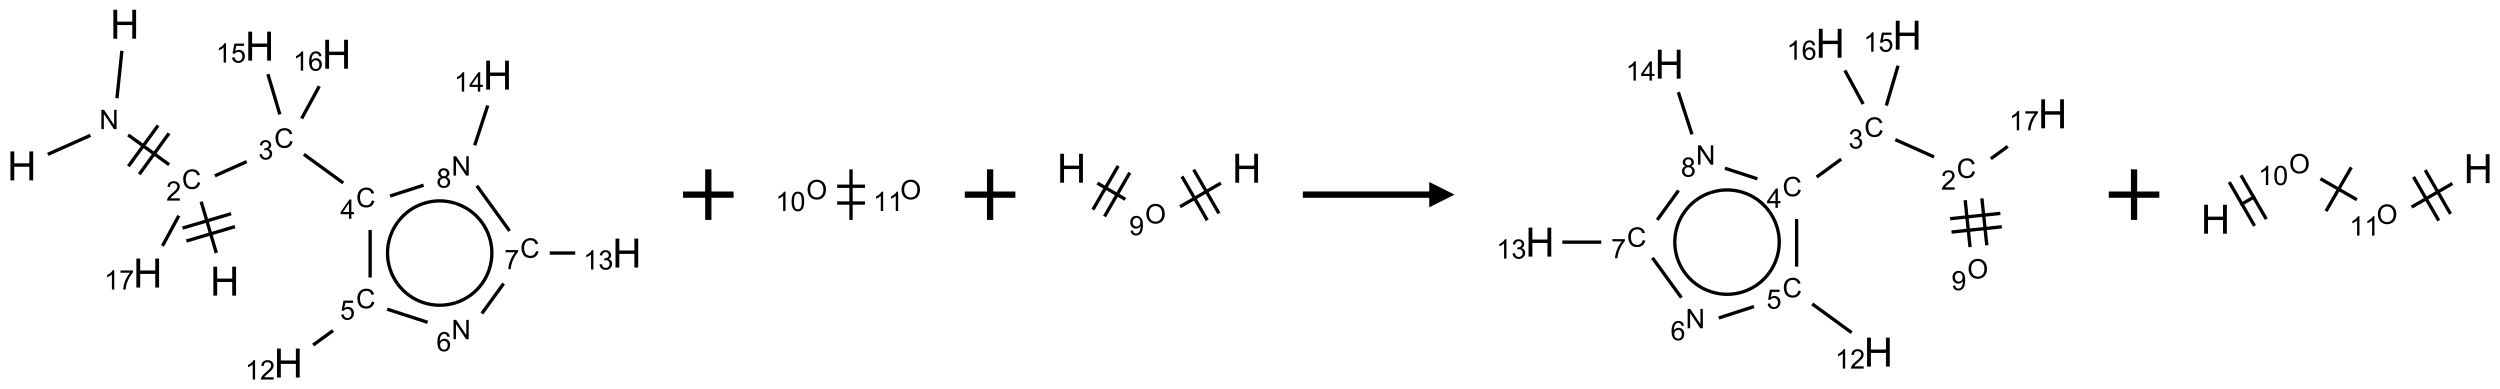 <?xml version="1.0" encoding="UTF-8"?>
<svg xmlns="http://www.w3.org/2000/svg" xmlns:xlink="http://www.w3.org/1999/xlink" width="989" height="154" viewBox="0 0 989 154">
<defs>
<g>
<g id="glyph-0-0">
<path d="M 2 0 L 2 -10 L 10 -10 L 10 0 Z M 2.25 -0.25 L 9.75 -0.25 L 9.75 -9.75 L 2.25 -9.75 Z M 2.25 -0.25 "/>
</g>
<g id="glyph-0-1">
<path d="M 1.281 0 L 1.281 -11.453 L 2.797 -11.453 L 2.797 -6.75 L 8.75 -6.75 L 8.75 -11.453 L 10.266 -11.453 L 10.266 0 L 8.75 0 L 8.75 -5.398 L 2.797 -5.398 L 2.797 0 Z M 1.281 0 "/>
</g>
<g id="glyph-1-0">
<path d="M 1.332 0 L 1.332 -6.668 L 6.668 -6.668 L 6.668 0 Z M 1.5 -0.168 L 6.5 -0.168 L 6.5 -6.5 L 1.5 -6.5 Z M 1.5 -0.168 "/>
</g>
<g id="glyph-1-1">
<path d="M 0.812 0 L 0.812 -7.637 L 1.848 -7.637 L 5.859 -1.641 L 5.859 -7.637 L 6.828 -7.637 L 6.828 0 L 5.793 0 L 1.781 -6 L 1.781 0 Z M 0.812 0 "/>
</g>
<g id="glyph-1-2">
<path d="M 6.27 -2.676 L 7.281 -2.422 C 7.07 -1.594 6.688 -0.961 6.137 -0.523 C 5.586 -0.086 4.914 0.129 4.121 0.129 C 3.297 0.129 2.629 -0.039 2.113 -0.371 C 1.598 -0.707 1.203 -1.191 0.934 -1.828 C 0.664 -2.465 0.531 -3.145 0.531 -3.875 C 0.531 -4.672 0.684 -5.363 0.988 -5.957 C 1.293 -6.547 1.723 -6.996 2.285 -7.305 C 2.844 -7.613 3.461 -7.766 4.137 -7.766 C 4.898 -7.766 5.543 -7.57 6.062 -7.184 C 6.582 -6.793 6.945 -6.246 7.152 -5.543 L 6.156 -5.309 C 5.98 -5.863 5.723 -6.266 5.387 -6.52 C 5.051 -6.773 4.625 -6.902 4.113 -6.902 C 3.527 -6.902 3.039 -6.762 2.645 -6.48 C 2.25 -6.199 1.973 -5.82 1.812 -5.348 C 1.652 -4.871 1.574 -4.383 1.574 -3.879 C 1.574 -3.23 1.668 -2.664 1.855 -2.18 C 2.047 -1.695 2.34 -1.332 2.738 -1.094 C 3.137 -0.855 3.57 -0.734 4.035 -0.734 C 4.602 -0.734 5.082 -0.898 5.473 -1.223 C 5.867 -1.551 6.133 -2.035 6.27 -2.676 Z M 6.27 -2.676 "/>
</g>
<g id="glyph-1-3">
<path d="M 5.371 -0.902 L 5.371 0 L 0.324 0 C 0.316 -0.227 0.352 -0.441 0.434 -0.652 C 0.562 -0.996 0.766 -1.332 1.051 -1.668 C 1.332 -2 1.742 -2.387 2.277 -2.824 C 3.105 -3.504 3.668 -4.043 3.957 -4.441 C 4.25 -4.84 4.395 -5.215 4.395 -5.566 C 4.395 -5.938 4.262 -6.254 3.996 -6.508 C 3.73 -6.762 3.387 -6.891 2.957 -6.891 C 2.508 -6.891 2.145 -6.754 1.875 -6.484 C 1.605 -6.215 1.469 -5.84 1.465 -5.359 L 0.5 -5.457 C 0.566 -6.176 0.812 -6.727 1.246 -7.102 C 1.676 -7.477 2.254 -7.668 2.98 -7.668 C 3.711 -7.668 4.293 -7.465 4.719 -7.059 C 5.145 -6.652 5.359 -6.148 5.359 -5.547 C 5.359 -5.242 5.297 -4.941 5.172 -4.645 C 5.047 -4.352 4.84 -4.039 4.551 -3.715 C 4.262 -3.387 3.777 -2.938 3.105 -2.371 C 2.543 -1.898 2.18 -1.578 2.02 -1.41 C 1.859 -1.242 1.73 -1.07 1.625 -0.902 Z M 5.371 -0.902 "/>
</g>
<g id="glyph-1-4">
<path d="M 0.449 -2.016 L 1.387 -2.141 C 1.492 -1.609 1.676 -1.227 1.934 -0.992 C 2.191 -0.758 2.508 -0.641 2.879 -0.641 C 3.32 -0.641 3.695 -0.793 3.996 -1.098 C 4.301 -1.402 4.453 -1.781 4.453 -2.234 C 4.453 -2.664 4.312 -3.02 4.031 -3.301 C 3.75 -3.578 3.391 -3.719 2.957 -3.719 C 2.781 -3.719 2.562 -3.684 2.297 -3.613 L 2.402 -4.438 C 2.465 -4.43 2.516 -4.426 2.551 -4.426 C 2.949 -4.426 3.312 -4.531 3.629 -4.738 C 3.949 -4.949 4.109 -5.27 4.109 -5.703 C 4.109 -6.047 3.992 -6.332 3.762 -6.559 C 3.527 -6.785 3.227 -6.895 2.859 -6.895 C 2.496 -6.895 2.191 -6.781 1.949 -6.551 C 1.707 -6.324 1.547 -5.98 1.48 -5.52 L 0.543 -5.688 C 0.656 -6.316 0.918 -6.805 1.324 -7.148 C 1.73 -7.492 2.234 -7.668 2.84 -7.668 C 3.254 -7.668 3.641 -7.578 3.988 -7.398 C 4.34 -7.219 4.609 -6.977 4.793 -6.668 C 4.98 -6.359 5.074 -6.031 5.074 -5.684 C 5.074 -5.352 4.984 -5.051 4.809 -4.781 C 4.629 -4.512 4.367 -4.297 4.02 -4.137 C 4.473 -4.031 4.824 -3.816 5.074 -3.488 C 5.324 -3.16 5.449 -2.75 5.449 -2.254 C 5.449 -1.59 5.203 -1.023 4.719 -0.559 C 4.234 -0.098 3.617 0.137 2.875 0.137 C 2.203 0.137 1.648 -0.062 1.207 -0.465 C 0.762 -0.863 0.512 -1.379 0.449 -2.016 Z M 0.449 -2.016 "/>
</g>
<g id="glyph-1-5">
<path d="M 3.449 0 L 3.449 -1.828 L 0.137 -1.828 L 0.137 -2.688 L 3.621 -7.637 L 4.387 -7.637 L 4.387 -2.688 L 5.418 -2.688 L 5.418 -1.828 L 4.387 -1.828 L 4.387 0 Z M 3.449 -2.688 L 3.449 -6.129 L 1.059 -2.688 Z M 3.449 -2.688 "/>
</g>
<g id="glyph-1-6">
<path d="M 0.441 -2 L 1.426 -2.082 C 1.5 -1.605 1.668 -1.242 1.934 -1.004 C 2.199 -0.762 2.52 -0.641 2.895 -0.641 C 3.348 -0.641 3.73 -0.812 4.043 -1.152 C 4.355 -1.492 4.512 -1.941 4.512 -2.504 C 4.512 -3.039 4.359 -3.461 4.059 -3.77 C 3.758 -4.078 3.367 -4.234 2.879 -4.234 C 2.578 -4.234 2.305 -4.164 2.062 -4.027 C 1.82 -3.891 1.629 -3.715 1.488 -3.496 L 0.609 -3.609 L 1.348 -7.531 L 5.145 -7.531 L 5.145 -6.637 L 2.098 -6.637 L 1.688 -4.582 C 2.145 -4.902 2.625 -5.062 3.129 -5.062 C 3.797 -5.062 4.359 -4.832 4.816 -4.371 C 5.277 -3.91 5.504 -3.312 5.504 -2.59 C 5.504 -1.898 5.305 -1.301 4.902 -0.797 C 4.41 -0.18 3.742 0.129 2.895 0.129 C 2.199 0.129 1.633 -0.062 1.195 -0.453 C 0.758 -0.844 0.504 -1.359 0.441 -2 Z M 0.441 -2 "/>
</g>
<g id="glyph-1-7">
<path d="M 3.973 0 L 3.035 0 L 3.035 -5.973 C 2.809 -5.758 2.516 -5.543 2.148 -5.328 C 1.781 -5.113 1.453 -4.953 1.16 -4.844 L 1.16 -5.75 C 1.684 -5.996 2.145 -6.297 2.535 -6.645 C 2.93 -6.996 3.207 -7.336 3.371 -7.668 L 3.973 -7.668 Z M 3.973 0 "/>
</g>
<g id="glyph-1-8">
<path d="M 5.309 -5.766 L 4.375 -5.691 C 4.293 -6.059 4.172 -6.328 4.02 -6.496 C 3.766 -6.762 3.453 -6.895 3.082 -6.895 C 2.785 -6.895 2.523 -6.812 2.297 -6.645 C 2 -6.43 1.77 -6.117 1.598 -5.703 C 1.43 -5.289 1.34 -4.703 1.332 -3.938 C 1.559 -4.281 1.836 -4.535 2.16 -4.703 C 2.488 -4.871 2.828 -4.953 3.188 -4.953 C 3.812 -4.953 4.344 -4.723 4.785 -4.262 C 5.223 -3.801 5.441 -3.207 5.441 -2.48 C 5.441 -2 5.34 -1.555 5.133 -1.145 C 4.926 -0.73 4.641 -0.418 4.281 -0.199 C 3.922 0.02 3.512 0.129 3.051 0.129 C 2.27 0.129 1.633 -0.156 1.141 -0.73 C 0.648 -1.305 0.402 -2.254 0.402 -3.574 C 0.402 -5.051 0.672 -6.121 1.219 -6.793 C 1.695 -7.375 2.336 -7.668 3.141 -7.668 C 3.742 -7.668 4.234 -7.5 4.617 -7.16 C 5 -6.824 5.23 -6.359 5.309 -5.766 Z M 1.48 -2.473 C 1.48 -2.152 1.547 -1.844 1.684 -1.547 C 1.82 -1.25 2.016 -1.027 2.262 -0.871 C 2.508 -0.719 2.766 -0.641 3.035 -0.641 C 3.434 -0.641 3.773 -0.801 4.059 -1.121 C 4.344 -1.441 4.484 -1.875 4.484 -2.422 C 4.484 -2.949 4.344 -3.367 4.062 -3.668 C 3.781 -3.973 3.426 -4.125 3 -4.125 C 2.578 -4.125 2.219 -3.973 1.922 -3.668 C 1.625 -3.363 1.48 -2.969 1.48 -2.473 Z M 1.48 -2.473 "/>
</g>
<g id="glyph-1-9">
<path d="M 0.504 -6.637 L 0.504 -7.535 L 5.449 -7.535 L 5.449 -6.809 C 4.961 -6.289 4.48 -5.602 4.004 -4.746 C 3.527 -3.887 3.156 -3.004 2.895 -2.098 C 2.707 -1.461 2.59 -0.762 2.535 0 L 1.574 0 C 1.582 -0.602 1.703 -1.328 1.926 -2.176 C 2.152 -3.027 2.477 -3.848 2.898 -4.637 C 3.32 -5.426 3.77 -6.094 4.246 -6.637 Z M 0.504 -6.637 "/>
</g>
<g id="glyph-1-10">
<path d="M 1.887 -4.141 C 1.496 -4.281 1.207 -4.484 1.02 -4.75 C 0.832 -5.016 0.738 -5.328 0.738 -5.699 C 0.738 -6.254 0.938 -6.719 1.34 -7.098 C 1.738 -7.477 2.27 -7.668 2.934 -7.668 C 3.598 -7.668 4.137 -7.473 4.543 -7.086 C 4.949 -6.699 5.152 -6.227 5.152 -5.672 C 5.152 -5.316 5.059 -5.008 4.871 -4.746 C 4.688 -4.484 4.406 -4.281 4.027 -4.141 C 4.496 -3.988 4.852 -3.742 5.098 -3.402 C 5.34 -3.062 5.465 -2.656 5.465 -2.184 C 5.465 -1.531 5.234 -0.98 4.77 -0.535 C 4.309 -0.09 3.703 0.129 2.949 0.129 C 2.195 0.129 1.586 -0.094 1.125 -0.539 C 0.664 -0.984 0.434 -1.543 0.434 -2.207 C 0.434 -2.703 0.559 -3.121 0.809 -3.457 C 1.062 -3.793 1.422 -4.02 1.887 -4.141 Z M 1.699 -5.73 C 1.699 -5.367 1.812 -5.074 2.047 -4.844 C 2.281 -4.613 2.582 -4.5 2.953 -4.5 C 3.312 -4.5 3.609 -4.613 3.84 -4.84 C 4.07 -5.066 4.188 -5.348 4.188 -5.676 C 4.188 -6.02 4.07 -6.309 3.832 -6.543 C 3.594 -6.777 3.297 -6.895 2.941 -6.895 C 2.586 -6.895 2.289 -6.781 2.051 -6.551 C 1.816 -6.324 1.699 -6.047 1.699 -5.73 Z M 1.395 -2.203 C 1.395 -1.938 1.461 -1.676 1.586 -1.426 C 1.711 -1.176 1.902 -0.984 2.152 -0.848 C 2.402 -0.711 2.672 -0.641 2.957 -0.641 C 3.406 -0.641 3.777 -0.785 4.066 -1.074 C 4.359 -1.363 4.504 -1.727 4.504 -2.172 C 4.504 -2.625 4.355 -2.996 4.055 -3.293 C 3.754 -3.586 3.379 -3.734 2.926 -3.734 C 2.484 -3.734 2.121 -3.59 1.832 -3.297 C 1.543 -3.004 1.395 -2.641 1.395 -2.203 Z M 1.395 -2.203 "/>
</g>
<g id="glyph-1-11">
<path d="M 0.516 -3.719 C 0.516 -4.984 0.855 -5.977 1.535 -6.695 C 2.215 -7.414 3.094 -7.77 4.172 -7.77 C 4.875 -7.77 5.512 -7.602 6.078 -7.266 C 6.645 -6.93 7.074 -6.461 7.371 -5.855 C 7.668 -5.254 7.816 -4.57 7.816 -3.809 C 7.816 -3.035 7.66 -2.34 7.348 -1.73 C 7.035 -1.117 6.594 -0.656 6.02 -0.34 C 5.449 -0.027 4.828 0.129 4.168 0.129 C 3.449 0.129 2.805 -0.043 2.238 -0.391 C 1.672 -0.738 1.246 -1.211 0.953 -1.812 C 0.66 -2.414 0.516 -3.047 0.516 -3.719 Z M 1.559 -3.703 C 1.559 -2.781 1.805 -2.059 2.301 -1.527 C 2.793 -1 3.414 -0.734 4.16 -0.734 C 4.922 -0.734 5.547 -1 6.039 -1.535 C 6.531 -2.07 6.777 -2.828 6.777 -3.812 C 6.777 -4.434 6.672 -4.977 6.461 -5.441 C 6.25 -5.902 5.945 -6.262 5.539 -6.52 C 5.133 -6.773 4.68 -6.902 4.176 -6.902 C 3.461 -6.902 2.848 -6.656 2.332 -6.164 C 1.816 -5.672 1.559 -4.852 1.559 -3.703 Z M 1.559 -3.703 "/>
</g>
<g id="glyph-1-12">
<path d="M 0.441 -3.766 C 0.441 -4.668 0.535 -5.395 0.723 -5.945 C 0.906 -6.496 1.184 -6.922 1.551 -7.219 C 1.918 -7.516 2.375 -7.668 2.934 -7.668 C 3.344 -7.668 3.703 -7.586 4.012 -7.418 C 4.32 -7.254 4.574 -7.016 4.777 -6.707 C 4.977 -6.395 5.137 -6.016 5.25 -5.57 C 5.363 -5.125 5.422 -4.523 5.422 -3.766 C 5.422 -2.871 5.328 -2.148 5.145 -1.598 C 4.961 -1.047 4.688 -0.621 4.32 -0.32 C 3.953 -0.02 3.492 0.129 2.934 0.129 C 2.195 0.129 1.617 -0.133 1.199 -0.66 C 0.695 -1.297 0.441 -2.332 0.441 -3.766 Z M 1.406 -3.766 C 1.406 -2.512 1.555 -1.68 1.848 -1.262 C 2.141 -0.848 2.5 -0.641 2.934 -0.641 C 3.363 -0.641 3.727 -0.848 4.02 -1.266 C 4.312 -1.684 4.457 -2.516 4.457 -3.766 C 4.457 -5.023 4.312 -5.859 4.02 -6.27 C 3.727 -6.684 3.359 -6.891 2.922 -6.891 C 2.492 -6.891 2.148 -6.707 1.891 -6.344 C 1.566 -5.879 1.406 -5.02 1.406 -3.766 Z M 1.406 -3.766 "/>
</g>
<g id="glyph-1-13">
<path d="M 0.582 -1.766 L 1.484 -1.848 C 1.562 -1.426 1.707 -1.117 1.922 -0.926 C 2.137 -0.734 2.414 -0.641 2.75 -0.641 C 3.039 -0.641 3.289 -0.707 3.508 -0.84 C 3.727 -0.973 3.902 -1.148 4.043 -1.367 C 4.18 -1.586 4.297 -1.887 4.391 -2.262 C 4.484 -2.637 4.531 -3.016 4.531 -3.406 C 4.531 -3.449 4.531 -3.512 4.527 -3.594 C 4.34 -3.297 4.082 -3.055 3.758 -2.867 C 3.434 -2.68 3.082 -2.59 2.703 -2.59 C 2.07 -2.59 1.535 -2.816 1.098 -3.277 C 0.66 -3.734 0.441 -4.34 0.441 -5.09 C 0.441 -5.863 0.672 -6.484 1.129 -6.957 C 1.586 -7.43 2.156 -7.668 2.844 -7.668 C 3.34 -7.668 3.793 -7.531 4.207 -7.266 C 4.617 -7 4.93 -6.617 5.145 -6.121 C 5.355 -5.629 5.465 -4.91 5.465 -3.973 C 5.465 -2.996 5.359 -2.223 5.145 -1.645 C 4.934 -1.066 4.617 -0.625 4.199 -0.324 C 3.781 -0.02 3.293 0.129 2.73 0.129 C 2.133 0.129 1.645 -0.035 1.266 -0.367 C 0.887 -0.699 0.66 -1.164 0.582 -1.766 Z M 4.422 -5.137 C 4.422 -5.676 4.277 -6.102 3.992 -6.418 C 3.707 -6.734 3.359 -6.891 2.957 -6.891 C 2.543 -6.891 2.18 -6.719 1.871 -6.379 C 1.562 -6.039 1.406 -5.598 1.406 -5.059 C 1.406 -4.57 1.555 -4.176 1.848 -3.871 C 2.141 -3.566 2.5 -3.418 2.934 -3.418 C 3.367 -3.418 3.723 -3.57 4.004 -3.871 C 4.281 -4.176 4.422 -4.598 4.422 -5.137 Z M 4.422 -5.137 "/>
</g>
</g>
</defs>
<path fill="none" stroke-width="0.033" stroke-linecap="butt" stroke-linejoin="miter" stroke="rgb(0%, 0%, 0%)" stroke-opacity="1" stroke-miterlimit="10" d="M 0.99 0.263 L 0.941 0.732 " transform="matrix(40, 0, 0, 40, 8.625, 9.58)"/>
<path fill="none" stroke-width="0.033" stroke-linecap="butt" stroke-linejoin="miter" stroke="rgb(0%, 0%, 0%)" stroke-opacity="1" stroke-miterlimit="10" d="M 0.679 1.099 L 0.257 1.287 " transform="matrix(40, 0, 0, 40, 8.625, 9.58)"/>
<path fill="none" stroke-width="0.033" stroke-linecap="butt" stroke-linejoin="miter" stroke="rgb(0%, 0%, 0%)" stroke-opacity="1" stroke-miterlimit="10" d="M 1.052 1.095 L 1.457 1.389 " transform="matrix(40, 0, 0, 40, 8.625, 9.58)"/>
<path fill="none" stroke-width="0.033" stroke-linecap="butt" stroke-linejoin="miter" stroke="rgb(0%, 0%, 0%)" stroke-opacity="1" stroke-miterlimit="10" d="M 1.162 1.484 L 1.456 1.079 " transform="matrix(40, 0, 0, 40, 8.625, 9.58)"/>
<path fill="none" stroke-width="0.033" stroke-linecap="butt" stroke-linejoin="miter" stroke="rgb(0%, 0%, 0%)" stroke-opacity="1" stroke-miterlimit="10" d="M 1.054 1.405 L 1.348 1.001 " transform="matrix(40, 0, 0, 40, 8.625, 9.58)"/>
<path fill="none" stroke-width="0.033" stroke-linecap="butt" stroke-linejoin="miter" stroke="rgb(0%, 0%, 0%)" stroke-opacity="1" stroke-miterlimit="10" d="M 1.774 1.755 L 1.924 2.263 " transform="matrix(40, 0, 0, 40, 8.625, 9.58)"/>
<path fill="none" stroke-width="0.033" stroke-linecap="butt" stroke-linejoin="miter" stroke="rgb(0%, 0%, 0%)" stroke-opacity="1" stroke-miterlimit="10" d="M 1.628 2.144 L 2.108 2.002 " transform="matrix(40, 0, 0, 40, 8.625, 9.58)"/>
<path fill="none" stroke-width="0.033" stroke-linecap="butt" stroke-linejoin="miter" stroke="rgb(0%, 0%, 0%)" stroke-opacity="1" stroke-miterlimit="10" d="M 1.59 2.016 L 2.07 1.874 " transform="matrix(40, 0, 0, 40, 8.625, 9.58)"/>
<path fill="none" stroke-width="0.033" stroke-linecap="butt" stroke-linejoin="miter" stroke="rgb(0%, 0%, 0%)" stroke-opacity="1" stroke-miterlimit="10" d="M 1.91 1.499 L 2.224 1.359 " transform="matrix(40, 0, 0, 40, 8.625, 9.58)"/>
<path fill="none" stroke-width="0.033" stroke-linecap="butt" stroke-linejoin="miter" stroke="rgb(0%, 0%, 0%)" stroke-opacity="1" stroke-miterlimit="10" d="M 2.79 1.287 L 3.179 1.57 " transform="matrix(40, 0, 0, 40, 8.625, 9.58)"/>
<path fill="none" stroke-width="0.033" stroke-linecap="butt" stroke-linejoin="miter" stroke="rgb(0%, 0%, 0%)" stroke-opacity="1" stroke-miterlimit="10" d="M 3.445 2.035 L 3.445 2.505 " transform="matrix(40, 0, 0, 40, 8.625, 9.58)"/>
<path fill="none" stroke-width="0.033" stroke-linecap="butt" stroke-linejoin="miter" stroke="rgb(0%, 0%, 0%)" stroke-opacity="1" stroke-miterlimit="10" d="M 3.078 3.03 L 2.881 3.173 " transform="matrix(40, 0, 0, 40, 8.625, 9.58)"/>
<path fill="none" stroke-width="0.033" stroke-linecap="butt" stroke-linejoin="miter" stroke="rgb(0%, 0%, 0%)" stroke-opacity="1" stroke-miterlimit="10" d="M 3.613 2.818 L 4.013 2.948 " transform="matrix(40, 0, 0, 40, 8.625, 9.58)"/>
<path fill="none" stroke-width="0.033" stroke-linecap="butt" stroke-linejoin="miter" stroke="rgb(0%, 0%, 0%)" stroke-opacity="1" stroke-miterlimit="10" d="M 4.55 2.861 L 4.765 2.565 " transform="matrix(40, 0, 0, 40, 8.625, 9.58)"/>
<path fill="none" stroke-width="0.033" stroke-linecap="butt" stroke-linejoin="miter" stroke="rgb(0%, 0%, 0%)" stroke-opacity="1" stroke-miterlimit="10" d="M 5.221 2.263 L 5.473 2.263 " transform="matrix(40, 0, 0, 40, 8.625, 9.58)"/>
<path fill="none" stroke-width="0.033" stroke-linecap="butt" stroke-linejoin="miter" stroke="rgb(0%, 0%, 0%)" stroke-opacity="1" stroke-miterlimit="10" d="M 4.824 2.044 L 4.5 1.597 " transform="matrix(40, 0, 0, 40, 8.625, 9.58)"/>
<path fill="none" stroke-width="0.033" stroke-linecap="butt" stroke-linejoin="miter" stroke="rgb(0%, 0%, 0%)" stroke-opacity="1" stroke-miterlimit="10" d="M 3.974 1.592 L 3.642 1.699 " transform="matrix(40, 0, 0, 40, 8.625, 9.58)"/>
<path fill="none" stroke-width="0.033" stroke-linecap="butt" stroke-linejoin="miter" stroke="rgb(0%, 0%, 0%)" stroke-opacity="1" stroke-miterlimit="10" d="M 4.479 1.198 L 4.608 0.804 " transform="matrix(40, 0, 0, 40, 8.625, 9.58)"/>
<path fill="none" stroke-width="0.033" stroke-linecap="butt" stroke-linejoin="miter" stroke="rgb(0%, 0%, 0%)" stroke-opacity="1" stroke-miterlimit="10" d="M 2.552 0.892 L 2.434 0.494 " transform="matrix(40, 0, 0, 40, 8.625, 9.58)"/>
<path fill="none" stroke-width="0.033" stroke-linecap="butt" stroke-linejoin="miter" stroke="rgb(0%, 0%, 0%)" stroke-opacity="1" stroke-miterlimit="10" d="M 2.768 0.933 L 2.942 0.613 " transform="matrix(40, 0, 0, 40, 8.625, 9.58)"/>
<path fill="none" stroke-width="0.033" stroke-linecap="butt" stroke-linejoin="miter" stroke="rgb(0%, 0%, 0%)" stroke-opacity="1" stroke-miterlimit="10" d="M 1.553 1.894 L 1.391 2.193 " transform="matrix(40, 0, 0, 40, 8.625, 9.58)"/>
<path fill="none" stroke-width="0.033" stroke-linecap="butt" stroke-linejoin="miter" stroke="rgb(0%, 0%, 0%)" stroke-opacity="1" stroke-miterlimit="10" d="M 3.716 2.567 C 3.584 2.386 3.584 2.141 3.716 1.96 " transform="matrix(40, 0, 0, 40, 8.625, 9.58)"/>
<path fill="none" stroke-width="0.033" stroke-linecap="butt" stroke-linejoin="miter" stroke="rgb(0%, 0%, 0%)" stroke-opacity="1" stroke-miterlimit="10" d="M 4.293 2.754 C 4.08 2.823 3.847 2.748 3.716 2.567 " transform="matrix(40, 0, 0, 40, 8.625, 9.58)"/>
<path fill="none" stroke-width="0.033" stroke-linecap="butt" stroke-linejoin="miter" stroke="rgb(0%, 0%, 0%)" stroke-opacity="1" stroke-miterlimit="10" d="M 4.649 2.263 C 4.649 2.487 4.505 2.685 4.293 2.754 " transform="matrix(40, 0, 0, 40, 8.625, 9.58)"/>
<path fill="none" stroke-width="0.033" stroke-linecap="butt" stroke-linejoin="miter" stroke="rgb(0%, 0%, 0%)" stroke-opacity="1" stroke-miterlimit="10" d="M 4.293 1.773 C 4.505 1.842 4.649 2.04 4.649 2.263 " transform="matrix(40, 0, 0, 40, 8.625, 9.58)"/>
<path fill="none" stroke-width="0.033" stroke-linecap="butt" stroke-linejoin="miter" stroke="rgb(0%, 0%, 0%)" stroke-opacity="1" stroke-miterlimit="10" d="M 3.716 1.96 C 3.847 1.779 4.08 1.703 4.293 1.773 " transform="matrix(40, 0, 0, 40, 8.625, 9.58)"/>
<g fill="rgb(0%, 0%, 0%)" fill-opacity="1">
<use xlink:href="#glyph-0-1" x="43.574" y="15.309"/>
</g>
<g fill="rgb(0%, 0%, 0%)" fill-opacity="1">
<use xlink:href="#glyph-1-1" x="39.293" y="51.074"/>
</g>
<g fill="rgb(0%, 0%, 0%)" fill-opacity="1">
<use xlink:href="#glyph-0-1" x="2.852" y="71.359"/>
</g>
<g fill="rgb(0%, 0%, 0%)" fill-opacity="1">
<use xlink:href="#glyph-1-2" x="71.934" y="74.719"/>
</g>
<g fill="rgb(0%, 0%, 0%)" fill-opacity="1">
<use xlink:href="#glyph-1-3" x="65.762" y="79.352"/>
</g>
<g fill="rgb(0%, 0%, 0%)" fill-opacity="1">
<use xlink:href="#glyph-0-1" x="83.117" y="116.953"/>
</g>
<g fill="rgb(0%, 0%, 0%)" fill-opacity="1">
<use xlink:href="#glyph-1-2" x="108.477" y="58.449"/>
</g>
<g fill="rgb(0%, 0%, 0%)" fill-opacity="1">
<use xlink:href="#glyph-1-4" x="102.227" y="63.082"/>
</g>
<g fill="rgb(0%, 0%, 0%)" fill-opacity="1">
<use xlink:href="#glyph-1-2" x="140.836" y="81.961"/>
</g>
<g fill="rgb(0%, 0%, 0%)" fill-opacity="1">
<use xlink:href="#glyph-1-5" x="134.617" y="86.562"/>
</g>
<g fill="rgb(0%, 0%, 0%)" fill-opacity="1">
<use xlink:href="#glyph-1-2" x="140.836" y="121.961"/>
</g>
<g fill="rgb(0%, 0%, 0%)" fill-opacity="1">
<use xlink:href="#glyph-1-6" x="134.527" y="126.461"/>
</g>
<g fill="rgb(0%, 0%, 0%)" fill-opacity="1">
<use xlink:href="#glyph-0-1" x="108.297" y="149.352"/>
</g>
<g fill="rgb(0%, 0%, 0%)" fill-opacity="1">
<use xlink:href="#glyph-1-7" x="96.941" y="150.145"/>
<use xlink:href="#glyph-1-3" x="102.874" y="150.145"/>
</g>
<g fill="rgb(0%, 0%, 0%)" fill-opacity="1">
<use xlink:href="#glyph-1-1" x="178.598" y="134.188"/>
</g>
<g fill="rgb(0%, 0%, 0%)" fill-opacity="1">
<use xlink:href="#glyph-1-8" x="172.633" y="138.957"/>
</g>
<g fill="rgb(0%, 0%, 0%)" fill-opacity="1">
<use xlink:href="#glyph-1-2" x="205.766" y="101.961"/>
</g>
<g fill="rgb(0%, 0%, 0%)" fill-opacity="1">
<use xlink:href="#glyph-1-9" x="199.512" y="106.465"/>
</g>
<g fill="rgb(0%, 0%, 0%)" fill-opacity="1">
<use xlink:href="#glyph-0-1" x="242.211" y="105.844"/>
</g>
<g fill="rgb(0%, 0%, 0%)" fill-opacity="1">
<use xlink:href="#glyph-1-7" x="230.777" y="106.633"/>
<use xlink:href="#glyph-1-4" x="236.71" y="106.633"/>
</g>
<g fill="rgb(0%, 0%, 0%)" fill-opacity="1">
<use xlink:href="#glyph-1-1" x="178.598" y="69.465"/>
</g>
<g fill="rgb(0%, 0%, 0%)" fill-opacity="1">
<use xlink:href="#glyph-1-10" x="172.613" y="74.234"/>
</g>
<g fill="rgb(0%, 0%, 0%)" fill-opacity="1">
<use xlink:href="#glyph-0-1" x="191.062" y="35.438"/>
</g>
<g fill="rgb(0%, 0%, 0%)" fill-opacity="1">
<use xlink:href="#glyph-1-7" x="179.656" y="36.23"/>
<use xlink:href="#glyph-1-5" x="185.589" y="36.23"/>
</g>
<g fill="rgb(0%, 0%, 0%)" fill-opacity="1">
<use xlink:href="#glyph-0-1" x="96.938" y="23.977"/>
</g>
<g fill="rgb(0%, 0%, 0%)" fill-opacity="1">
<use xlink:href="#glyph-1-7" x="85.445" y="24.77"/>
<use xlink:href="#glyph-1-6" x="91.378" y="24.77"/>
</g>
<g fill="rgb(0%, 0%, 0%)" fill-opacity="1">
<use xlink:href="#glyph-0-1" x="127.383" y="27.18"/>
</g>
<g fill="rgb(0%, 0%, 0%)" fill-opacity="1">
<use xlink:href="#glyph-1-7" x="115.953" y="27.969"/>
<use xlink:href="#glyph-1-8" x="121.885" y="27.969"/>
</g>
<g fill="rgb(0%, 0%, 0%)" fill-opacity="1">
<use xlink:href="#glyph-0-1" x="52.668" y="113.754"/>
</g>
<g fill="rgb(0%, 0%, 0%)" fill-opacity="1">
<use xlink:href="#glyph-1-7" x="41.234" y="114.543"/>
<use xlink:href="#glyph-1-9" x="47.167" y="114.543"/>
</g>
<path fill="none" stroke-width="0.062" stroke-linecap="butt" stroke-linejoin="miter" stroke="rgb(0%, 0%, 0%)" stroke-opacity="1" stroke-miterlimit="10" d="M -0 0 L 0.5 0 M 0.25 -0.25 L 0.25 0.25 " transform="matrix(40, 0, 0, 40, 270.207, 77)"/>
<path fill="none" stroke-width="0.033" stroke-linecap="butt" stroke-linejoin="miter" stroke="rgb(0%, 0%, 0%)" stroke-opacity="1" stroke-miterlimit="10" d="M 0.237 0.083 L 0.512 0.083 " transform="matrix(40, 0, 0, 40, 321.707, 77)"/>
<path fill="none" stroke-width="0.033" stroke-linecap="butt" stroke-linejoin="miter" stroke="rgb(0%, 0%, 0%)" stroke-opacity="1" stroke-miterlimit="10" d="M 0.237 -0.083 L 0.512 -0.083 " transform="matrix(40, 0, 0, 40, 321.707, 77)"/>
<path fill="none" stroke-width="0.033" stroke-linecap="butt" stroke-linejoin="miter" stroke="rgb(0%, 0%, 0%)" stroke-opacity="1" stroke-miterlimit="10" d="M 0.374 0.25 L 0.374 -0.25 " transform="matrix(40, 0, 0, 40, 321.707, 77)"/>
<g fill="rgb(0%, 0%, 0%)" fill-opacity="1">
<use xlink:href="#glyph-1-11" x="318.953" y="78.848"/>
</g>
<g fill="rgb(0%, 0%, 0%)" fill-opacity="1">
<use xlink:href="#glyph-1-7" x="306.777" y="83.48"/>
<use xlink:href="#glyph-1-12" x="312.71" y="83.48"/>
</g>
<g fill="rgb(0%, 0%, 0%)" fill-opacity="1">
<use xlink:href="#glyph-1-11" x="356.129" y="78.848"/>
</g>
<g fill="rgb(0%, 0%, 0%)" fill-opacity="1">
<use xlink:href="#glyph-1-7" x="345.402" y="83.48"/>
<use xlink:href="#glyph-1-7" x="351.335" y="83.48"/>
</g>
<path fill="none" stroke-width="0.062" stroke-linecap="butt" stroke-linejoin="miter" stroke="rgb(0%, 0%, 0%)" stroke-opacity="1" stroke-miterlimit="10" d="M -0 0 L 0.5 0 M 0.25 -0.25 L 0.25 0.25 " transform="matrix(40, 0, 0, 40, 381.68, 77)"/>
<path fill="none" stroke-width="0.033" stroke-linecap="butt" stroke-linejoin="miter" stroke="rgb(0%, 0%, 0%)" stroke-opacity="1" stroke-miterlimit="10" d="M 0.255 0.147 L 0.532 0.307 " transform="matrix(40, 0, 0, 40, 423.906, 66.559)"/>
<path fill="none" stroke-width="0.033" stroke-linecap="butt" stroke-linejoin="miter" stroke="rgb(0%, 0%, 0%)" stroke-opacity="1" stroke-miterlimit="10" d="M 0.326 0.477 L 0.576 0.044 " transform="matrix(40, 0, 0, 40, 423.906, 66.559)"/>
<path fill="none" stroke-width="0.033" stroke-linecap="butt" stroke-linejoin="miter" stroke="rgb(0%, 0%, 0%)" stroke-opacity="1" stroke-miterlimit="10" d="M 0.211 0.41 L 0.461 -0.023 " transform="matrix(40, 0, 0, 40, 423.906, 66.559)"/>
<path fill="none" stroke-width="0.033" stroke-linecap="butt" stroke-linejoin="miter" stroke="rgb(0%, 0%, 0%)" stroke-opacity="1" stroke-miterlimit="10" d="M 1.073 0.38 L 1.477 0.147 " transform="matrix(40, 0, 0, 40, 423.906, 66.559)"/>
<path fill="none" stroke-width="0.033" stroke-linecap="butt" stroke-linejoin="miter" stroke="rgb(0%, 0%, 0%)" stroke-opacity="1" stroke-miterlimit="10" d="M 1.458 0.447 L 1.208 0.014 " transform="matrix(40, 0, 0, 40, 423.906, 66.559)"/>
<path fill="none" stroke-width="0.033" stroke-linecap="butt" stroke-linejoin="miter" stroke="rgb(0%, 0%, 0%)" stroke-opacity="1" stroke-miterlimit="10" d="M 1.342 0.514 L 1.092 0.081 " transform="matrix(40, 0, 0, 40, 423.906, 66.559)"/>
<g fill="rgb(0%, 0%, 0%)" fill-opacity="1">
<use xlink:href="#glyph-0-1" x="418.133" y="72.285"/>
</g>
<g fill="rgb(0%, 0%, 0%)" fill-opacity="1">
<use xlink:href="#glyph-1-11" x="452.969" y="88.406"/>
</g>
<g fill="rgb(0%, 0%, 0%)" fill-opacity="1">
<use xlink:href="#glyph-1-13" x="446.688" y="93.039"/>
</g>
<g fill="rgb(0%, 0%, 0%)" fill-opacity="1">
<use xlink:href="#glyph-0-1" x="487.414" y="72.285"/>
</g>
<path fill-rule="nonzero" fill="rgb(0%, 0%, 0%)" fill-opacity="1" d="M 515.41 78.25 L 565.41 78.25 L 565.41 82 L 575.41 77 L 565.41 72 L 565.41 75.75 L 515.41 75.75 "/>
<path fill="none" stroke-width="0.033" stroke-linecap="butt" stroke-linejoin="miter" stroke="rgb(0%, 0%, 0%)" stroke-opacity="1" stroke-miterlimit="10" d="M 3.898 1.204 L 3.515 1.033 " transform="matrix(40, 0, 0, 40, 609.188, 13.916)"/>
<path fill="none" stroke-width="0.033" stroke-linecap="butt" stroke-linejoin="miter" stroke="rgb(0%, 0%, 0%)" stroke-opacity="1" stroke-miterlimit="10" d="M 2.98 1.226 L 2.737 1.403 " transform="matrix(40, 0, 0, 40, 609.188, 13.916)"/>
<path fill="none" stroke-width="0.033" stroke-linecap="butt" stroke-linejoin="miter" stroke="rgb(0%, 0%, 0%)" stroke-opacity="1" stroke-miterlimit="10" d="M 2.539 1.818 L 2.539 2.289 " transform="matrix(40, 0, 0, 40, 609.188, 13.916)"/>
<path fill="none" stroke-width="0.033" stroke-linecap="butt" stroke-linejoin="miter" stroke="rgb(0%, 0%, 0%)" stroke-opacity="1" stroke-miterlimit="10" d="M 2.693 2.658 L 3.083 2.942 " transform="matrix(40, 0, 0, 40, 609.188, 13.916)"/>
<path fill="none" stroke-width="0.033" stroke-linecap="butt" stroke-linejoin="miter" stroke="rgb(0%, 0%, 0%)" stroke-opacity="1" stroke-miterlimit="10" d="M 2.117 2.684 L 1.768 2.797 " transform="matrix(40, 0, 0, 40, 609.188, 13.916)"/>
<path fill="none" stroke-width="0.033" stroke-linecap="butt" stroke-linejoin="miter" stroke="rgb(0%, 0%, 0%)" stroke-opacity="1" stroke-miterlimit="10" d="M 1.399 2.596 L 1.113 2.202 " transform="matrix(40, 0, 0, 40, 609.188, 13.916)"/>
<path fill="none" stroke-width="0.033" stroke-linecap="butt" stroke-linejoin="miter" stroke="rgb(0%, 0%, 0%)" stroke-opacity="1" stroke-miterlimit="10" d="M 0.607 2.047 L 0.222 2.047 " transform="matrix(40, 0, 0, 40, 609.188, 13.916)"/>
<path fill="none" stroke-width="0.033" stroke-linecap="butt" stroke-linejoin="miter" stroke="rgb(0%, 0%, 0%)" stroke-opacity="1" stroke-miterlimit="10" d="M 1.16 1.827 L 1.371 1.536 " transform="matrix(40, 0, 0, 40, 609.188, 13.916)"/>
<path fill="none" stroke-width="0.033" stroke-linecap="butt" stroke-linejoin="miter" stroke="rgb(0%, 0%, 0%)" stroke-opacity="1" stroke-miterlimit="10" d="M 1.83 1.316 L 2.151 1.421 " transform="matrix(40, 0, 0, 40, 609.188, 13.916)"/>
<path fill="none" stroke-width="0.033" stroke-linecap="butt" stroke-linejoin="miter" stroke="rgb(0%, 0%, 0%)" stroke-opacity="1" stroke-miterlimit="10" d="M 1.504 0.981 L 1.369 0.564 " transform="matrix(40, 0, 0, 40, 609.188, 13.916)"/>
<path fill="none" stroke-width="0.033" stroke-linecap="butt" stroke-linejoin="miter" stroke="rgb(0%, 0%, 0%)" stroke-opacity="1" stroke-miterlimit="10" d="M 3.426 0.696 L 3.542 0.302 " transform="matrix(40, 0, 0, 40, 609.188, 13.916)"/>
<path fill="none" stroke-width="0.033" stroke-linecap="butt" stroke-linejoin="miter" stroke="rgb(0%, 0%, 0%)" stroke-opacity="1" stroke-miterlimit="10" d="M 3.197 0.681 L 3.016 0.348 " transform="matrix(40, 0, 0, 40, 609.188, 13.916)"/>
<path fill="none" stroke-width="0.033" stroke-linecap="butt" stroke-linejoin="miter" stroke="rgb(0%, 0%, 0%)" stroke-opacity="1" stroke-miterlimit="10" d="M 4.206 1.632 L 4.254 2.096 " transform="matrix(40, 0, 0, 40, 609.188, 13.916)"/>
<path fill="none" stroke-width="0.033" stroke-linecap="butt" stroke-linejoin="miter" stroke="rgb(0%, 0%, 0%)" stroke-opacity="1" stroke-miterlimit="10" d="M 4.371 1.614 L 4.42 2.078 " transform="matrix(40, 0, 0, 40, 609.188, 13.916)"/>
<path fill="none" stroke-width="0.033" stroke-linecap="butt" stroke-linejoin="miter" stroke="rgb(0%, 0%, 0%)" stroke-opacity="1" stroke-miterlimit="10" d="M 4.071 1.947 L 4.568 1.895 " transform="matrix(40, 0, 0, 40, 609.188, 13.916)"/>
<path fill="none" stroke-width="0.033" stroke-linecap="butt" stroke-linejoin="miter" stroke="rgb(0%, 0%, 0%)" stroke-opacity="1" stroke-miterlimit="10" d="M 4.057 1.815 L 4.554 1.762 " transform="matrix(40, 0, 0, 40, 609.188, 13.916)"/>
<path fill="none" stroke-width="0.033" stroke-linecap="butt" stroke-linejoin="miter" stroke="rgb(0%, 0%, 0%)" stroke-opacity="1" stroke-miterlimit="10" d="M 4.46 1.222 L 4.627 1.1 " transform="matrix(40, 0, 0, 40, 609.188, 13.916)"/>
<path fill="none" stroke-width="0.033" stroke-linecap="butt" stroke-linejoin="miter" stroke="rgb(0%, 0%, 0%)" stroke-opacity="1" stroke-miterlimit="10" d="M 2.268 1.743 C 2.4 1.924 2.4 2.169 2.268 2.35 " transform="matrix(40, 0, 0, 40, 609.188, 13.916)"/>
<path fill="none" stroke-width="0.033" stroke-linecap="butt" stroke-linejoin="miter" stroke="rgb(0%, 0%, 0%)" stroke-opacity="1" stroke-miterlimit="10" d="M 1.691 1.556 C 1.904 1.487 2.137 1.562 2.268 1.743 " transform="matrix(40, 0, 0, 40, 609.188, 13.916)"/>
<path fill="none" stroke-width="0.033" stroke-linecap="butt" stroke-linejoin="miter" stroke="rgb(0%, 0%, 0%)" stroke-opacity="1" stroke-miterlimit="10" d="M 1.334 2.047 C 1.334 1.823 1.479 1.625 1.691 1.556 " transform="matrix(40, 0, 0, 40, 609.188, 13.916)"/>
<path fill="none" stroke-width="0.033" stroke-linecap="butt" stroke-linejoin="miter" stroke="rgb(0%, 0%, 0%)" stroke-opacity="1" stroke-miterlimit="10" d="M 1.691 2.537 C 1.479 2.468 1.334 2.27 1.334 2.047 " transform="matrix(40, 0, 0, 40, 609.188, 13.916)"/>
<path fill="none" stroke-width="0.033" stroke-linecap="butt" stroke-linejoin="miter" stroke="rgb(0%, 0%, 0%)" stroke-opacity="1" stroke-miterlimit="10" d="M 2.268 2.35 C 2.137 2.531 1.904 2.607 1.691 2.537 " transform="matrix(40, 0, 0, 40, 609.188, 13.916)"/>
<g fill="rgb(0%, 0%, 0%)" fill-opacity="1">
<use xlink:href="#glyph-1-2" x="774.051" y="70.383"/>
</g>
<g fill="rgb(0%, 0%, 0%)" fill-opacity="1">
<use xlink:href="#glyph-1-3" x="767.879" y="75.02"/>
</g>
<g fill="rgb(0%, 0%, 0%)" fill-opacity="1">
<use xlink:href="#glyph-1-2" x="737.508" y="54.113"/>
</g>
<g fill="rgb(0%, 0%, 0%)" fill-opacity="1">
<use xlink:href="#glyph-1-4" x="731.258" y="58.75"/>
</g>
<g fill="rgb(0%, 0%, 0%)" fill-opacity="1">
<use xlink:href="#glyph-1-2" x="705.148" y="77.625"/>
</g>
<g fill="rgb(0%, 0%, 0%)" fill-opacity="1">
<use xlink:href="#glyph-1-5" x="698.93" y="82.23"/>
</g>
<g fill="rgb(0%, 0%, 0%)" fill-opacity="1">
<use xlink:href="#glyph-1-2" x="705.148" y="117.625"/>
</g>
<g fill="rgb(0%, 0%, 0%)" fill-opacity="1">
<use xlink:href="#glyph-1-6" x="698.84" y="122.129"/>
</g>
<g fill="rgb(0%, 0%, 0%)" fill-opacity="1">
<use xlink:href="#glyph-0-1" x="737.328" y="145.02"/>
</g>
<g fill="rgb(0%, 0%, 0%)" fill-opacity="1">
<use xlink:href="#glyph-1-7" x="725.973" y="145.812"/>
<use xlink:href="#glyph-1-3" x="731.905" y="145.812"/>
</g>
<g fill="rgb(0%, 0%, 0%)" fill-opacity="1">
<use xlink:href="#glyph-1-1" x="666.824" y="129.852"/>
</g>
<g fill="rgb(0%, 0%, 0%)" fill-opacity="1">
<use xlink:href="#glyph-1-8" x="660.859" y="134.621"/>
</g>
<g fill="rgb(0%, 0%, 0%)" fill-opacity="1">
<use xlink:href="#glyph-1-2" x="643.594" y="97.625"/>
</g>
<g fill="rgb(0%, 0%, 0%)" fill-opacity="1">
<use xlink:href="#glyph-1-9" x="637.344" y="102.133"/>
</g>
<g fill="rgb(0%, 0%, 0%)" fill-opacity="1">
<use xlink:href="#glyph-0-1" x="603.414" y="101.508"/>
</g>
<g fill="rgb(0%, 0%, 0%)" fill-opacity="1">
<use xlink:href="#glyph-1-7" x="591.98" y="102.301"/>
<use xlink:href="#glyph-1-4" x="597.913" y="102.301"/>
</g>
<g fill="rgb(0%, 0%, 0%)" fill-opacity="1">
<use xlink:href="#glyph-1-1" x="670.934" y="65.133"/>
</g>
<g fill="rgb(0%, 0%, 0%)" fill-opacity="1">
<use xlink:href="#glyph-1-10" x="664.949" y="69.898"/>
</g>
<g fill="rgb(0%, 0%, 0%)" fill-opacity="1">
<use xlink:href="#glyph-0-1" x="654.566" y="31.105"/>
</g>
<g fill="rgb(0%, 0%, 0%)" fill-opacity="1">
<use xlink:href="#glyph-1-7" x="643.164" y="31.898"/>
<use xlink:href="#glyph-1-5" x="649.096" y="31.898"/>
</g>
<g fill="rgb(0%, 0%, 0%)" fill-opacity="1">
<use xlink:href="#glyph-0-1" x="748.691" y="19.645"/>
</g>
<g fill="rgb(0%, 0%, 0%)" fill-opacity="1">
<use xlink:href="#glyph-1-7" x="737.199" y="20.438"/>
<use xlink:href="#glyph-1-6" x="743.132" y="20.438"/>
</g>
<g fill="rgb(0%, 0%, 0%)" fill-opacity="1">
<use xlink:href="#glyph-0-1" x="718.242" y="22.844"/>
</g>
<g fill="rgb(0%, 0%, 0%)" fill-opacity="1">
<use xlink:href="#glyph-1-7" x="706.812" y="23.637"/>
<use xlink:href="#glyph-1-8" x="712.745" y="23.637"/>
</g>
<g fill="rgb(0%, 0%, 0%)" fill-opacity="1">
<use xlink:href="#glyph-1-11" x="778.246" y="110.168"/>
</g>
<g fill="rgb(0%, 0%, 0%)" fill-opacity="1">
<use xlink:href="#glyph-1-13" x="771.965" y="114.801"/>
</g>
<g fill="rgb(0%, 0%, 0%)" fill-opacity="1">
<use xlink:href="#glyph-0-1" x="806.23" y="50.754"/>
</g>
<g fill="rgb(0%, 0%, 0%)" fill-opacity="1">
<use xlink:href="#glyph-1-7" x="794.797" y="51.547"/>
<use xlink:href="#glyph-1-9" x="800.729" y="51.547"/>
</g>
<path fill="none" stroke-width="0.062" stroke-linecap="butt" stroke-linejoin="miter" stroke="rgb(0%, 0%, 0%)" stroke-opacity="1" stroke-miterlimit="10" d="M -0 0 L 0.5 0 M 0.25 -0.25 L 0.25 0.25 " transform="matrix(40, 0, 0, 40, 834.227, 77)"/>
<path fill="none" stroke-width="0.033" stroke-linecap="butt" stroke-linejoin="miter" stroke="rgb(0%, 0%, 0%)" stroke-opacity="1" stroke-miterlimit="10" d="M 0.247 0.358 L 0.391 0.274 " transform="matrix(40, 0, 0, 40, 876.453, 66.721)"/>
<path fill="none" stroke-width="0.033" stroke-linecap="butt" stroke-linejoin="miter" stroke="rgb(0%, 0%, 0%)" stroke-opacity="1" stroke-miterlimit="10" d="M 0.502 0.499 L 0.252 0.066 " transform="matrix(40, 0, 0, 40, 876.453, 66.721)"/>
<path fill="none" stroke-width="0.033" stroke-linecap="butt" stroke-linejoin="miter" stroke="rgb(0%, 0%, 0%)" stroke-opacity="1" stroke-miterlimit="10" d="M 0.386 0.566 L 0.136 0.133 " transform="matrix(40, 0, 0, 40, 876.453, 66.721)"/>
<path fill="none" stroke-width="0.033" stroke-linecap="butt" stroke-linejoin="miter" stroke="rgb(0%, 0%, 0%)" stroke-opacity="1" stroke-miterlimit="10" d="M 1.038 0.1 L 1.398 0.307 " transform="matrix(40, 0, 0, 40, 876.453, 66.721)"/>
<path fill="none" stroke-width="0.033" stroke-linecap="butt" stroke-linejoin="miter" stroke="rgb(0%, 0%, 0%)" stroke-opacity="1" stroke-miterlimit="10" d="M 1.093 0.42 L 1.343 -0.013 " transform="matrix(40, 0, 0, 40, 876.453, 66.721)"/>
<path fill="none" stroke-width="0.033" stroke-linecap="butt" stroke-linejoin="miter" stroke="rgb(0%, 0%, 0%)" stroke-opacity="1" stroke-miterlimit="10" d="M 1.939 0.38 L 2.343 0.147 " transform="matrix(40, 0, 0, 40, 876.453, 66.721)"/>
<path fill="none" stroke-width="0.033" stroke-linecap="butt" stroke-linejoin="miter" stroke="rgb(0%, 0%, 0%)" stroke-opacity="1" stroke-miterlimit="10" d="M 2.324 0.447 L 2.074 0.014 " transform="matrix(40, 0, 0, 40, 876.453, 66.721)"/>
<path fill="none" stroke-width="0.033" stroke-linecap="butt" stroke-linejoin="miter" stroke="rgb(0%, 0%, 0%)" stroke-opacity="1" stroke-miterlimit="10" d="M 2.208 0.514 L 1.958 0.081 " transform="matrix(40, 0, 0, 40, 876.453, 66.721)"/>
<g fill="rgb(0%, 0%, 0%)" fill-opacity="1">
<use xlink:href="#glyph-0-1" x="870.68" y="92.449"/>
</g>
<g fill="rgb(0%, 0%, 0%)" fill-opacity="1">
<use xlink:href="#glyph-1-11" x="905.516" y="68.57"/>
</g>
<g fill="rgb(0%, 0%, 0%)" fill-opacity="1">
<use xlink:href="#glyph-1-7" x="893.344" y="73.203"/>
<use xlink:href="#glyph-1-12" x="899.276" y="73.203"/>
</g>
<g fill="rgb(0%, 0%, 0%)" fill-opacity="1">
<use xlink:href="#glyph-1-11" x="940.156" y="88.57"/>
</g>
<g fill="rgb(0%, 0%, 0%)" fill-opacity="1">
<use xlink:href="#glyph-1-7" x="929.43" y="93.203"/>
<use xlink:href="#glyph-1-7" x="935.362" y="93.203"/>
</g>
<g fill="rgb(0%, 0%, 0%)" fill-opacity="1">
<use xlink:href="#glyph-0-1" x="974.605" y="72.449"/>
</g>
</svg>
